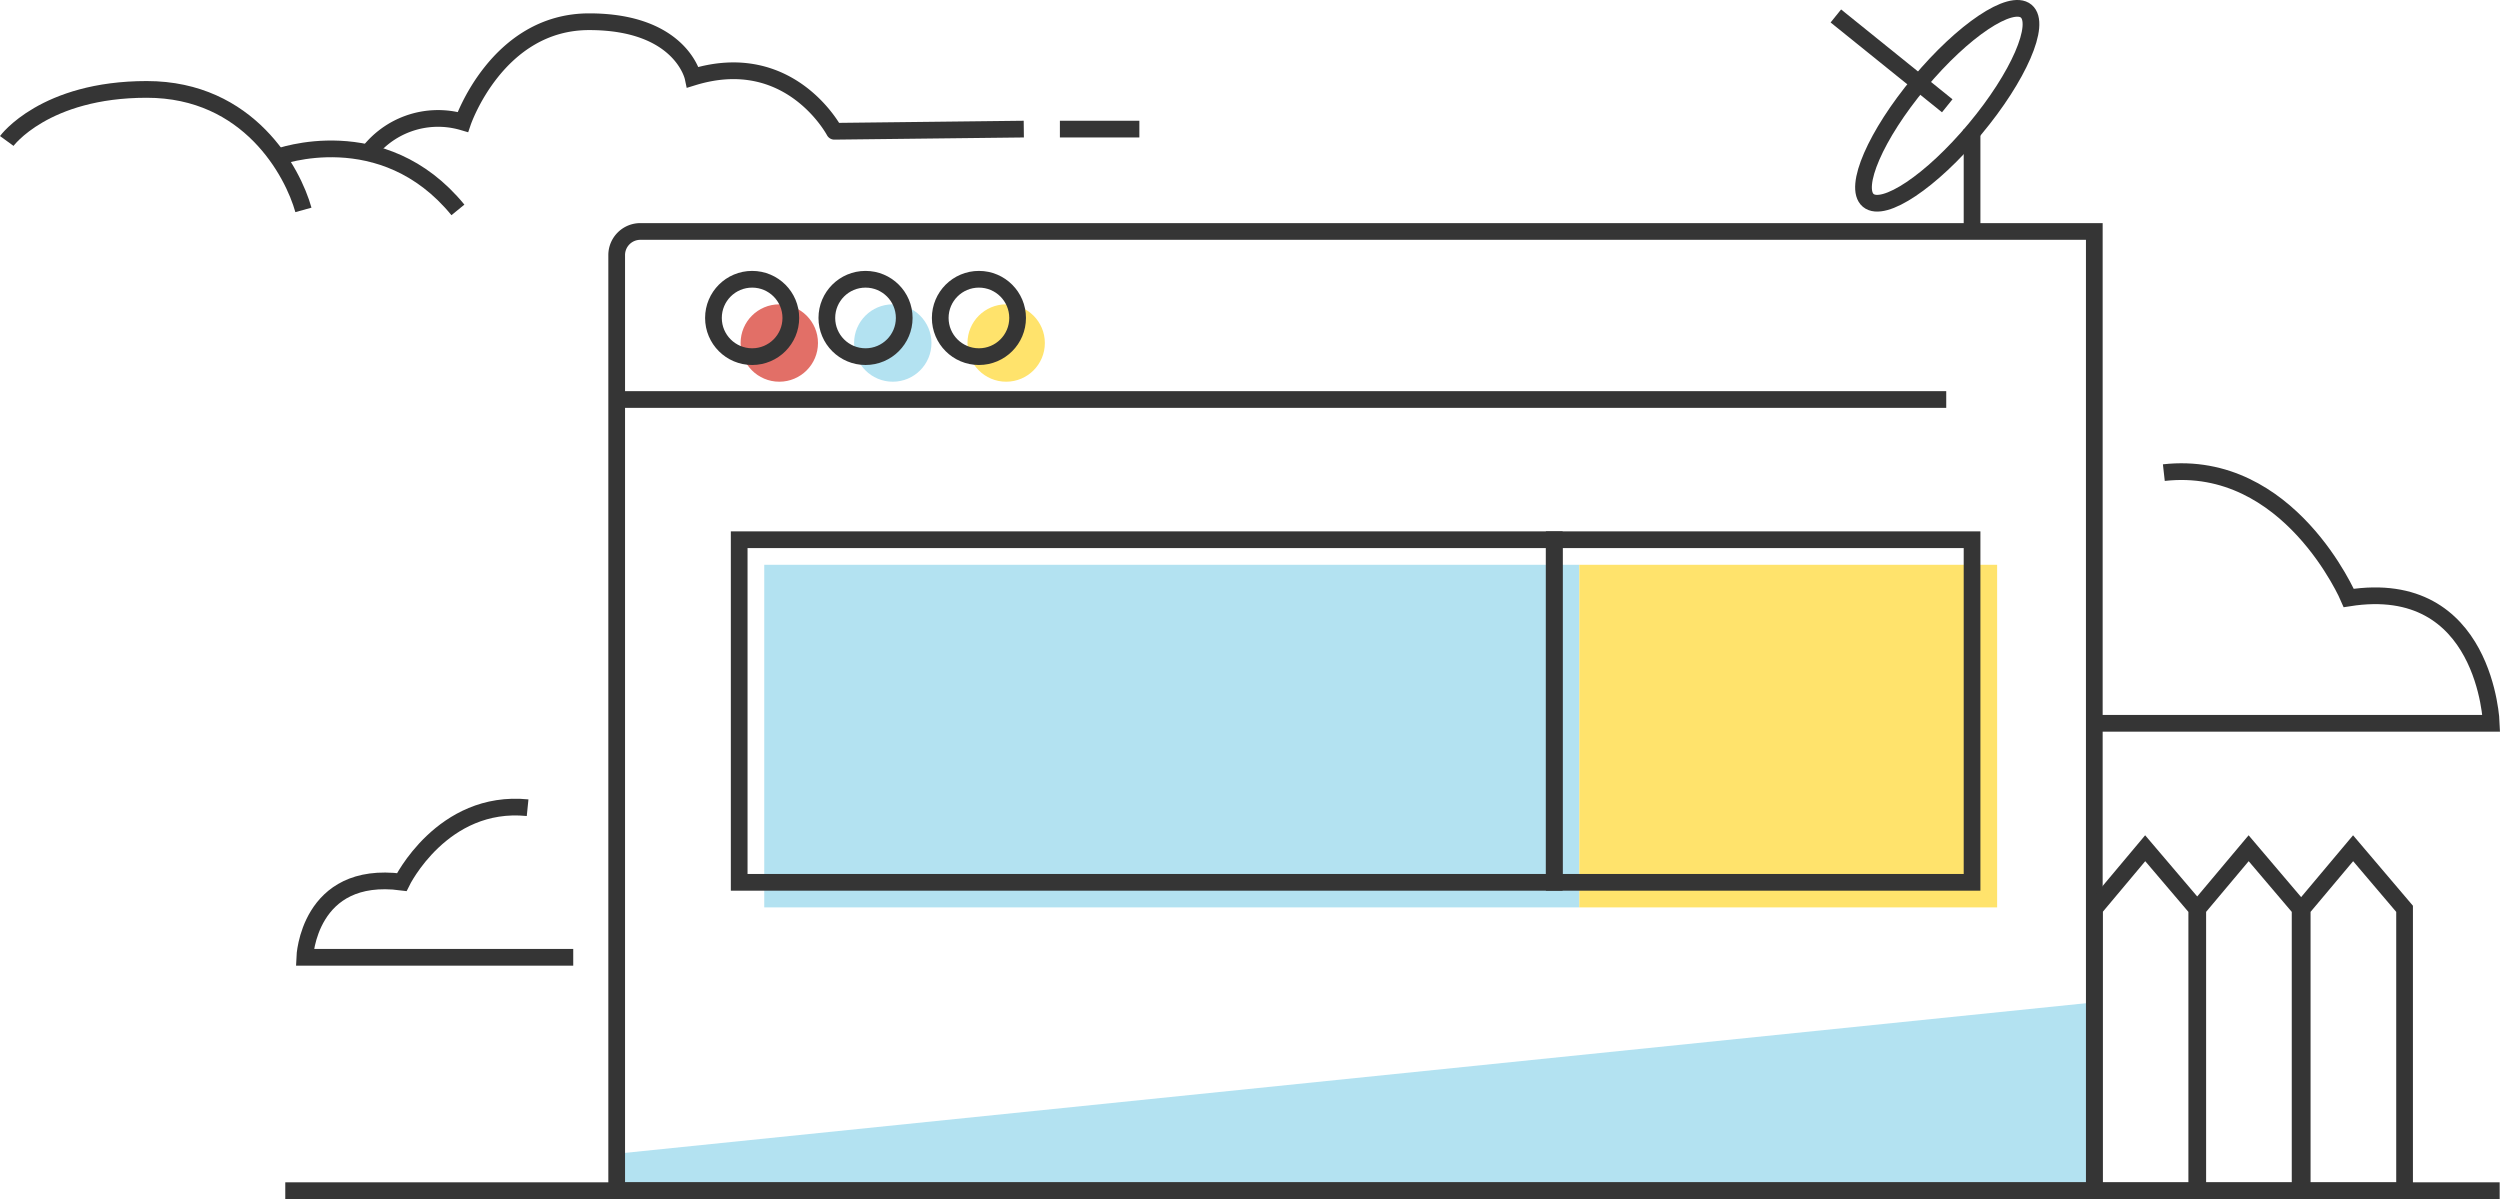 <svg id="Layer_1" data-name="Layer 1" xmlns="http://www.w3.org/2000/svg" viewBox="0 0 299.18 143.51"><defs><style>.cls-1{fill:#009fd1;opacity:0.3;}.cls-2{fill:#d63227;opacity:0.7;}.cls-3{fill:#ffe36c;}.cls-4{fill:none;stroke:#353535;stroke-miterlimit:10;stroke-width:2px;}</style></defs><title>burger_icon_svg</title><polygon class="cls-1" points="250.67 119.95 74.26 138.02 74.26 142.51 250.67 142.51 250.67 119.95"/><circle class="cls-2" cx="93.26" cy="41.05" r="4.63"/><circle class="cls-1" cx="106.84" cy="41.05" r="4.63"/><circle class="cls-3" cx="120.41" cy="41.05" r="4.63"/><rect class="cls-1" x="91.46" y="67.59" width="97.54" height="41"/><path class="cls-4" d="M76.63,27.7h174a0,0,0,0,1,0,0V142.49a0,0,0,0,1,0,0H73.8a0,0,0,0,1,0,0v-112A2.83,2.83,0,0,1,76.63,27.7Z"/><circle class="cls-4" cx="90.01" cy="38.05" r="4.63"/><circle class="cls-4" cx="103.58" cy="38.05" r="4.63"/><circle class="cls-4" cx="117.15" cy="38.05" r="4.63"/><line class="cls-4" x1="73.8" y1="47.81" x2="232.91" y2="47.81"/><line class="cls-4" x1="299.14" y1="142.49" x2="34.14" y2="142.49"/><rect class="cls-4" x="88.46" y="64.59" width="97.54" height="41"/><rect class="cls-3" x="189" y="67.59" width="50" height="41"/><rect class="cls-4" x="186" y="64.59" width="50" height="41"/><path class="cls-4" d="M68.6,114.56H36.47s0.41-10.47,11.61-9c0,0,4.84-9.93,15.06-8.9"/><path class="cls-4" d="M250.93,86.56h47.21s-0.61-17.6-17.06-15c0,0-7.11-16.68-22.13-15"/><path class="cls-4" d="M122.52,15.45l-22.67.26S94.56,5.66,82.93,9.24c0,0-1.41-6.64-12.43-6.64s-15.11,12-15.11,12a10.53,10.53,0,0,0-11.72,4.25"/><line class="cls-4" x1="126.84" y1="15.45" x2="136.35" y2="15.45"/><path class="cls-4" d="M0.81,16.87s4.5-6.17,16.75-6.17,17.5,9.92,18.75,14.42"/><path class="cls-4" d="M33.21,18.81s12.59-4.69,21.59,6.31"/><line class="cls-4" x1="236" y1="27.7" x2="236" y2="15.45"/><ellipse class="cls-4" cx="233.03" cy="12.66" rx="14.75" ry="4.33" transform="translate(73.99 183.45) rotate(-50.15)"/><line class="cls-4" x1="233.03" y1="12.66" x2="219.7" y2="1.91"/><polygon class="cls-4" points="262.89 108.76 256.72 101.51 250.64 108.76 250.64 142.51 262.89 142.51 262.89 108.76"/><polygon class="cls-4" points="275.26 108.76 269.1 101.51 263.01 108.76 263.01 142.51 275.26 142.51 275.26 108.76"/><polygon class="cls-4" points="287.76 108.76 281.6 101.51 275.51 108.76 275.51 142.51 287.76 142.51 287.76 108.76"/></svg>
